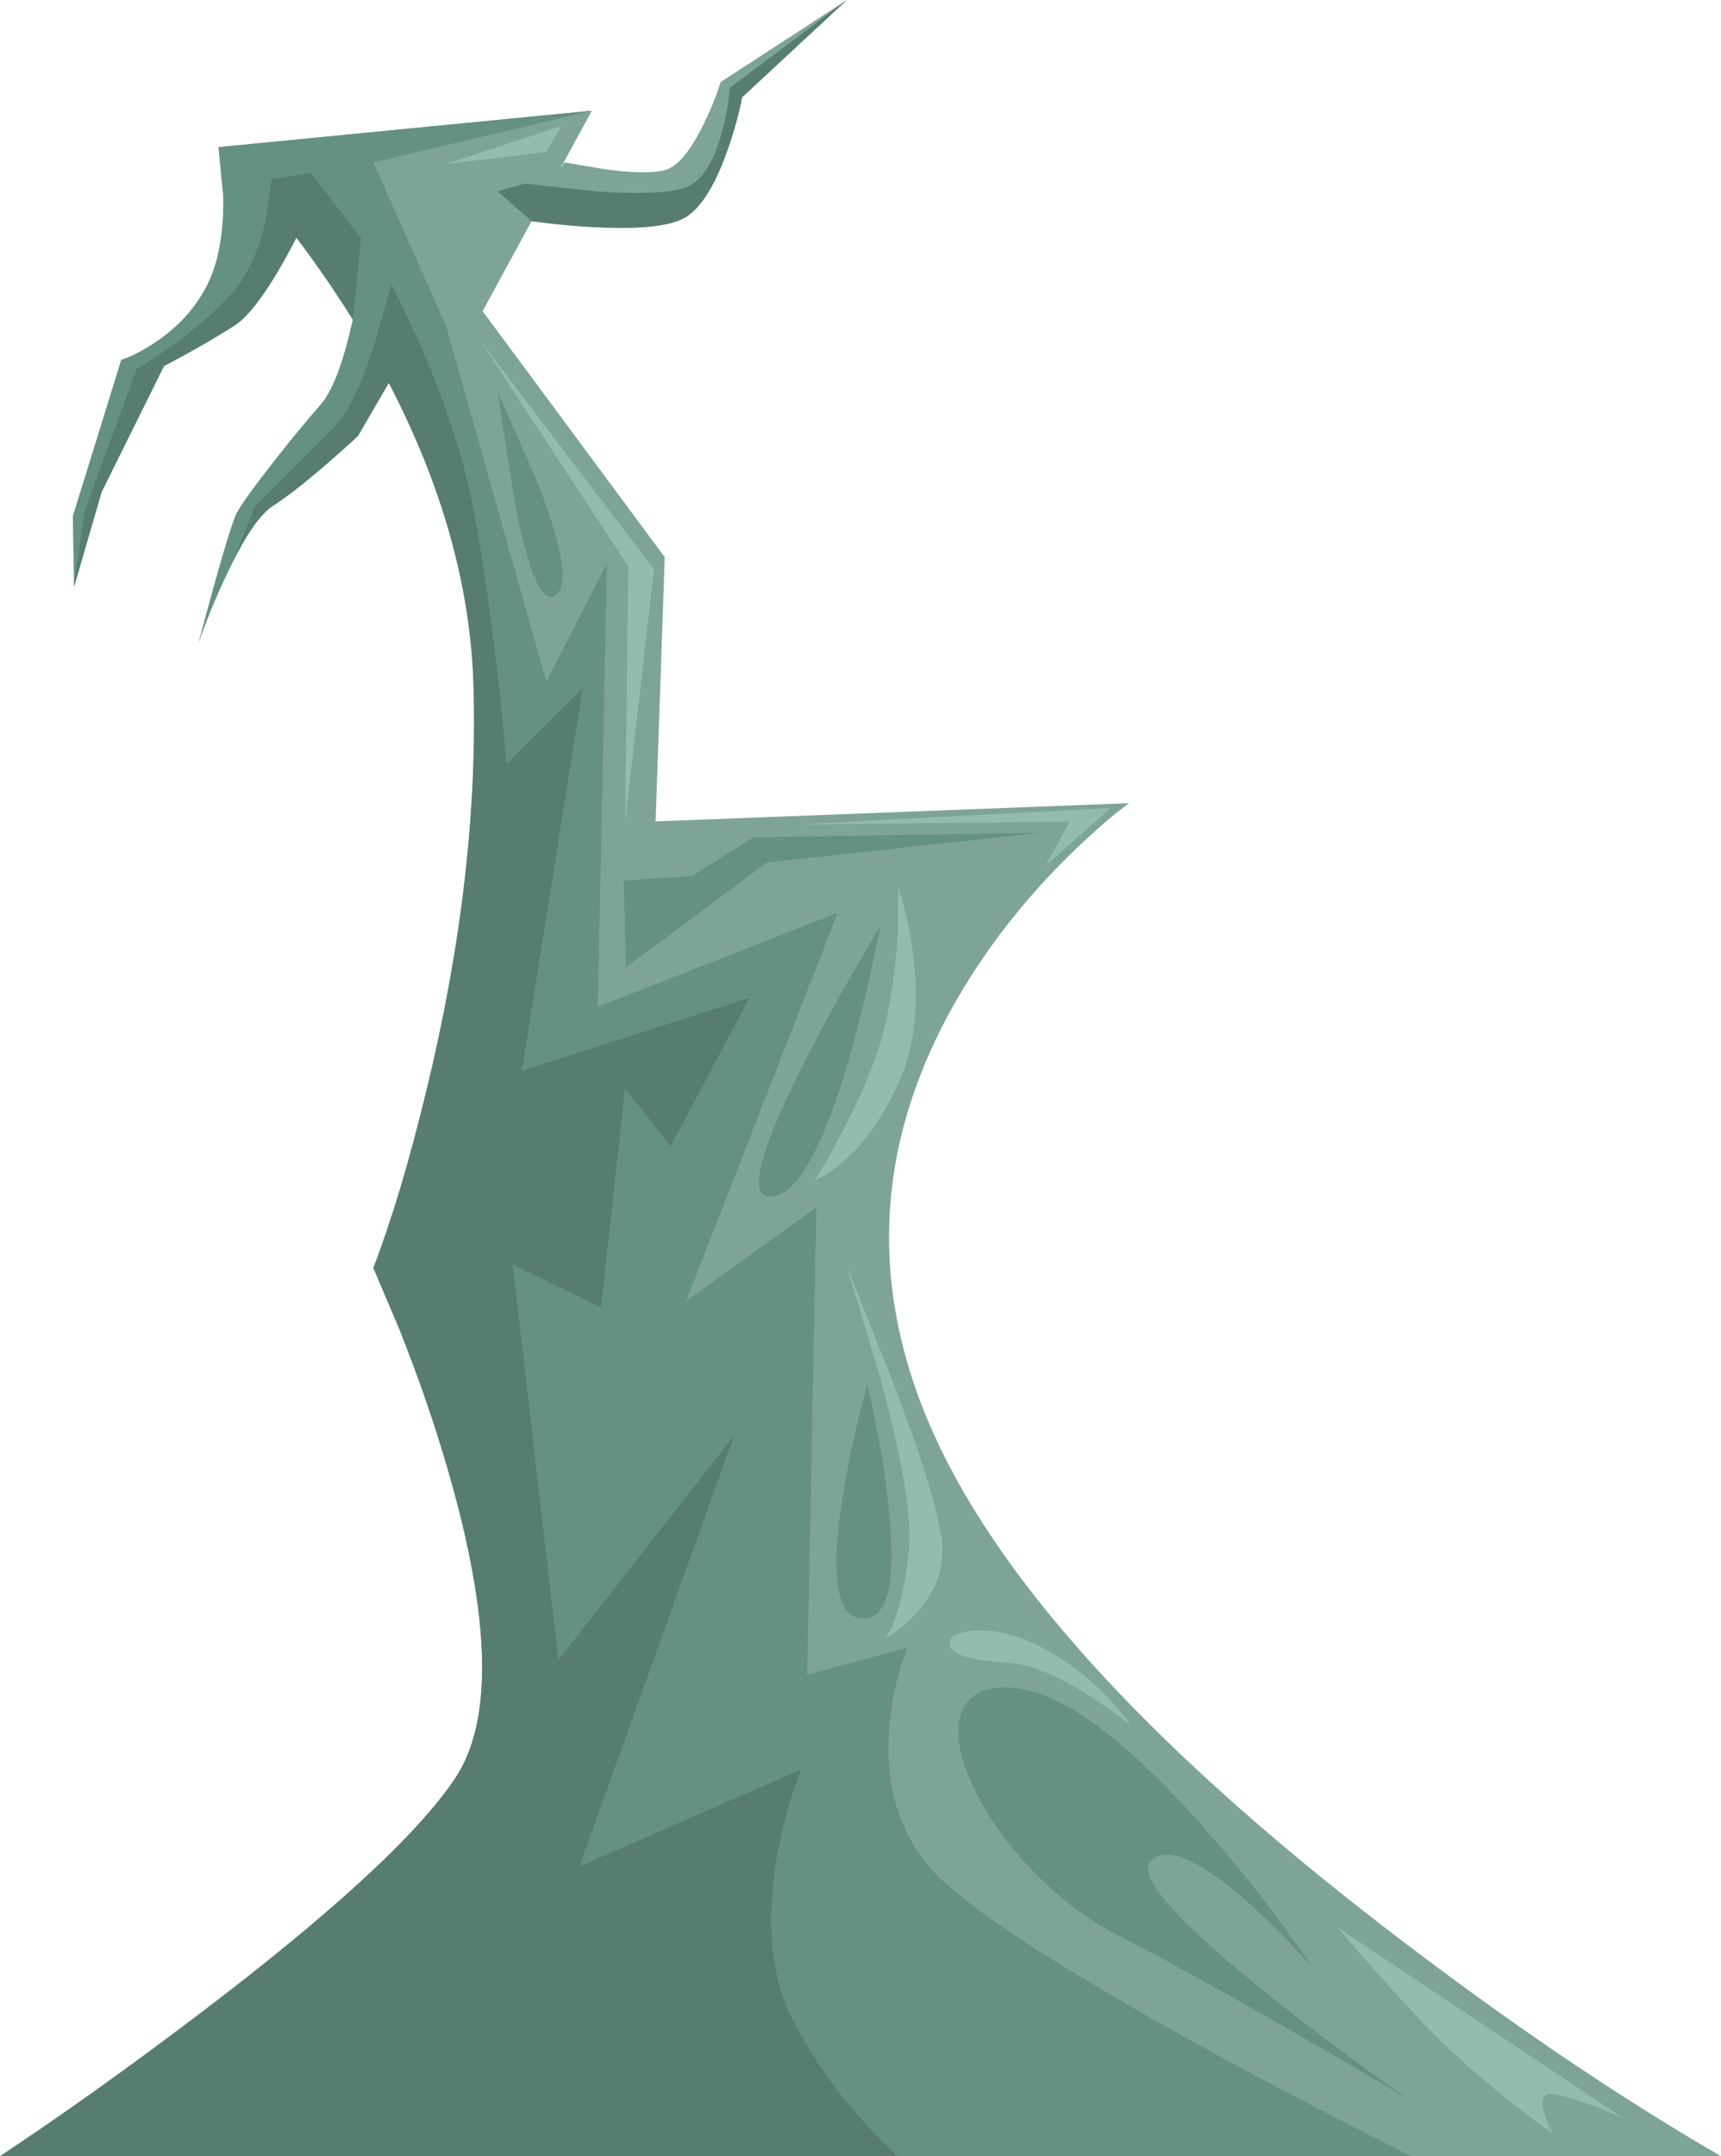 <?xml version="1.0" encoding="iso-8859-1"?>
<!-- Generator: Adobe Illustrator 15.1.0, SVG Export Plug-In . SVG Version: 6.00 Build 0)  -->
<!DOCTYPE svg PUBLIC "-//W3C//DTD SVG 1.1//EN" "http://www.w3.org/Graphics/SVG/1.1/DTD/svg11.dtd">
<svg version="1.1" id="mountains" xmlns="http://www.w3.org/2000/svg" xmlns:xlink="http://www.w3.org/1999/xlink" x="0px" y="0px"
	 width="378px" height="473.3px" viewBox="0 0 378 473.3" style="enable-background:new 0 0 378 473.3;" xml:space="preserve">
<g>
	<path style="fill-rule:evenodd;clip-rule:evenodd;fill:#7EA497;" d="M186,0l-23,21.35c-0.733,3.733-1.817,7.633-3.25,11.7
		C156.85,41.217,153.6,46.2,150,48c-3.2,1.6-8.967,2.25-17.3,1.95c-4.967-0.167-10.284-0.633-15.95-1.4L106,68.3l40,54l-2,58l104-4
		c-3.233,2.333-7.116,5.667-11.65,10c-9.033,8.667-16.733,18-23.1,28c-20.333,32-23.417,64.667-9.25,98
		c14.167,33.334,47.417,70.167,99.75,110.5c26.167,20.167,50.917,37,74.25,50.5H0c13.333-8.833,27.5-18.916,42.5-30.25
		c30-22.666,49.167-40.25,57.5-52.75s7.833-34.916-1.5-67.25c-2.9-10.1-6.517-20.583-10.85-31.45L82,278.3
		c4-10.333,7.917-23.416,11.75-39.25c7.667-31.667,11.083-61.25,10.25-88.75c-0.667-21.633-6.867-43.716-18.6-66.25l-6.75,11.6
		c-1.833,1.733-3.983,3.667-6.45,5.8c-4.934,4.3-9,7.483-12.2,9.55c-3.2,2.1-6.883,7.733-11.05,16.9
		c-2.1,4.567-3.867,8.934-5.3,13.1c4.434-16.667,7.217-26.117,8.35-28.35c0.8-1.6,3.35-5.167,7.65-10.7
		c4.133-5.3,7.684-9.617,10.65-12.95c2.733-3.067,5.133-9.35,7.2-18.85c-3.867-6.2-8-12.2-12.4-18
		c-5.4,10.434-9.883,16.833-13.45,19.2c-4.467,2.867-9.683,5.867-15.65,9L22.3,108l-6,20.65l-0.3-15.3L26.65,79
		c2.067-0.667,4.383-1.833,6.95-3.5c5.167-3.333,9.066-7.5,11.7-12.5s3.883-11.617,3.75-19.85L48,32.3l82-8l-6.9,12.65l0.9-1.3
		l8.5,1.45c6.2,0.867,10.7,0.95,13.5,0.25c2.767-0.7,5.65-4.133,8.65-10.3c1.5-3.1,2.717-6.117,3.65-9.05L186,0z"/>
	<g>
		<path style="fill-rule:evenodd;clip-rule:evenodd;fill:#649180;" d="M91.4,73.6L86,62.35l-3.75,13.1C79.25,84.65,76.5,90.5,74,93
			l-18,18l-4.95,12.5c-2.833,5.567-5.3,11.4-7.4,17.5c4.434-16.667,7.217-26.117,8.35-28.35c0.8-1.6,3.35-5.167,7.65-10.7
			c4.133-5.3,7.684-9.617,10.65-12.95c2.733-3.067,5.133-9.35,7.2-18.85c-3.867-6.2-8-12.2-12.4-18
			c-5.4,10.434-9.883,16.833-13.45,19.2c-4.467,2.867-9.683,5.867-15.65,9L22.3,108l-6,20.65l-0.3-15.3L26.65,79
			c2.067-0.667,4.383-1.833,6.95-3.5c5.167-3.333,9.066-7.5,11.7-12.5s3.883-11.617,3.75-19.85L48,32.3l82-8L82,35.65l16,36l22,78
			l13.3-26l-2,97.35l52.7-20.65l-33.35,85.3L179.3,265l-2,102.65l22-6l-1.6,4.699c-1.167,3.9-1.934,7.834-2.3,11.801
			c-1.233,12.666,1.633,23.166,8.6,31.5c5.967,7.166,22.5,18.433,49.6,33.8c16.967,9.6,35.75,19.55,56.351,29.85h-112.8
			c-10-9.366-17.717-19.467-23.15-30.3c-4.733-9.434-5.817-21.366-3.25-35.8c0.8-4.533,1.917-9.033,3.35-13.5l1.9-5.351
			l-48.7,21.301l34-94.65l-38.65,49.35l-10-86.699L132,287l5.3-48l10,12.65L164.65,219l-50,16L128,151l-16.7,16.65
			c-0.667-7.767-1.583-16.4-2.75-25.9c-2.333-19-4.75-32.8-7.25-41.4C98.8,91.717,95.5,82.8,91.4,73.6z"/>
		<path style="fill-rule:evenodd;clip-rule:evenodd;fill:#577D6F;" d="M82.25,75.45L86,62.35l5.4,11.25
			c4.1,9.2,7.4,18.117,9.9,26.75c2.5,8.6,4.917,22.4,7.25,41.4c1.167,9.5,2.083,18.133,2.75,25.9L128,151l-13.35,84l50-16
			l-17.35,32.65l-10-12.65l-5.3,48l-19.35-9.35l10,86.699L161.3,315l-34,94.65L176,388.35l-1.9,5.351
			c-1.434,4.467-2.55,8.967-3.35,13.5c-2.567,14.434-1.483,26.366,3.25,35.8c5.433,10.833,13.15,20.934,23.15,30.3H0
			c13.333-8.833,27.5-18.916,42.5-30.25c30-22.666,49.167-40.25,57.5-52.75s7.833-34.916-1.5-67.25
			c-2.9-10.1-6.517-20.583-10.85-31.45L82,278.3c4-10.333,7.917-23.416,11.75-39.25c7.667-31.667,11.083-61.25,10.25-88.75
			c-0.667-21.633-6.867-43.716-18.6-66.25l-6.75,11.6c-1.833,1.733-3.983,3.667-6.45,5.8c-4.934,4.3-9,7.483-12.2,9.55
			c-2.7,1.733-5.683,5.9-8.95,12.5L56,111l18-18C76.5,90.5,79.25,84.65,82.25,75.45z"/>
	</g>
	<path style="fill-rule:evenodd;clip-rule:evenodd;fill:#649180;" d="M118.3,106.45c5.4,14.066,6.633,22.133,3.7,24.2
		c-2.9,2.1-5.883-4.717-8.95-20.45L109.3,86L118.3,106.45z"/>
	<path style="fill-rule:evenodd;clip-rule:evenodd;fill:#649180;" d="M193.3,203.3l-1.8,9.05c-1.6,7.267-3.267,13.933-5,20
		c-5.667,19.5-11.283,29.6-16.85,30.3c-5.566,0.699-3.3-8.983,6.8-29.05c3.167-6.3,6.933-13.233,11.3-20.8L193.3,203.3z"/>
	<path style="fill-rule:evenodd;clip-rule:evenodd;fill:#649180;" d="M214.4,393.5c-3-5.934-4.267-10.95-3.801-15.05
		c0.5-4.434,2.967-7.033,7.4-7.8c10.967-1.934,25.967,7.716,45,28.949c9.533,10.601,17.967,21.4,25.3,32.4
		c-4.434-5.167-9.233-10.033-14.399-14.6C263.566,408.3,256.6,405.267,253,408.3c-3.634,3.066,4.717,12.767,25.05,29.101
		c10.167,8.166,20.7,16.033,31.601,23.6c-6.101-3.667-13.367-7.934-21.801-12.8c-16.833-9.733-31.017-17.584-42.55-23.55
		c-6.633-3.434-12.8-8.117-18.5-14.051C221.5,405.134,217.366,399.434,214.4,393.5z"/>
	<path style="fill-rule:evenodd;clip-rule:evenodd;fill:#649180;" d="M190.5,303.8l1.75,8.101c1.267,6.5,2.2,12.449,2.8,17.85
		c1.934,17.233,0.084,25.75-5.55,25.55c-5.633-0.2-7.15-8.85-4.55-25.95c0.8-5.3,1.966-11.149,3.5-17.55L190.5,303.8z"/>
	<polygon style="fill-rule:evenodd;clip-rule:evenodd;fill:#649180;" points="165.5,183.8 228.5,182.8 168.5,189.3 137.5,212.3 
		137,193.3 152,192.3 	"/>
	<polygon style="fill-rule:evenodd;clip-rule:evenodd;fill:#93BCAF;" points="235,180.35 175,181 244,177.35 229.65,190 	"/>
	<path style="fill-rule:evenodd;clip-rule:evenodd;fill:#93BCAF;" d="M198.5,198.7c0.866,3.367,1.533,6.783,2,10.25
		c1.434,11.066,0.483,20.417-2.85,28.05c-3.334,7.634-7.434,13.583-12.3,17.85c-2.467,2.167-4.583,3.551-6.35,4.15
		c2.067-3.233,4.25-7.116,6.55-11.65c4.667-9.033,7.7-16.816,9.101-23.35c1.399-6.533,2.267-13.383,2.6-20.55l0.05-8.8L198.5,198.7z
		"/>
	<path style="fill-rule:evenodd;clip-rule:evenodd;fill:#93BCAF;" d="M209,359.35l1.25-0.6c1.066-0.4,2.283-0.667,3.65-0.8
		c4.333-0.367,9.133,0.767,14.399,3.399c5.3,2.634,10.217,6.301,14.75,11c2.3,2.367,4.05,4.467,5.25,6.301
		c-2.666-2.167-5.783-4.367-9.35-6.601c-7.101-4.434-12.867-6.783-17.3-7.05c-5.301-0.333-8.95-0.95-10.95-1.85
		C208.7,362.283,208.134,361.017,209,359.35z"/>
	<path style="fill-rule:evenodd;clip-rule:evenodd;fill:#93BCAF;" d="M199.65,340c0.699-6.8-1.367-19.184-6.2-37.15L186,278
		l10.6,26.6c7.067,18.767,10.534,30.784,10.4,36.051c-0.134,5.3-2.3,10.05-6.5,14.25c-2.066,2.133-4.134,3.716-6.2,4.75
		c0.634-0.534,1.316-1.767,2.05-3.7C197.85,352.116,198.95,346.8,199.65,340z"/>
	<path style="fill-rule:evenodd;clip-rule:evenodd;fill:#93BCAF;" d="M303.25,433.95l-9.6-10.95l63,42
		c-6.667-2.9-11.784-4.684-15.351-5.35c-2.2-0.4-2.916,0.933-2.149,4c0.399,1.533,1.017,3.1,1.85,4.699
		c-7.134-5.133-14.033-10.699-20.7-16.699C316.134,447.917,310.45,442.017,303.25,433.95z"/>
	<polygon style="fill-rule:evenodd;clip-rule:evenodd;fill:#93BCAF;" points="143.65,125 137.3,180.35 138,124.35 105.65,75 	"/>
	<polygon style="fill-rule:evenodd;clip-rule:evenodd;fill:#93BCAF;" points="120,33.35 98,36 123.3,27.65 	"/>
	<g>
		<path style="fill-rule:evenodd;clip-rule:evenodd;fill:#577D6F;" d="M58.35,48.45l1.3-9.15L68.3,38l11,14.3l-1.8,17.85
			c-3.867-6.2-8-12.2-12.4-18c-5.4,10.434-9.883,16.833-13.45,19.2c-4.467,2.867-9.683,5.867-15.65,9L22.3,108l-6,20.65v-0.8
			L18.65,112L30,81c2.167-1.267,4.667-2.917,7.5-4.95c5.667-4.066,10.167-7.983,13.5-11.75C54.333,60.567,56.783,55.283,58.35,48.45
			z"/>
		<path style="fill-rule:evenodd;clip-rule:evenodd;fill:#577D6F;" d="M186,0l-23,21.35c-0.733,3.733-1.817,7.633-3.25,11.7
			C156.85,41.217,153.6,46.2,150,48c-3.2,1.6-8.967,2.25-17.3,1.95c-4.967-0.167-10.284-0.633-15.95-1.4L109.3,42l6-1.7l15.4,1.7
			c10.9,0.767,17.883,0.317,20.95-1.35c3.033-1.667,5.383-5.717,7.05-12.15c0.833-3.233,1.367-6.3,1.6-9.2L186,0z"/>
	</g>
</g>
</svg>
